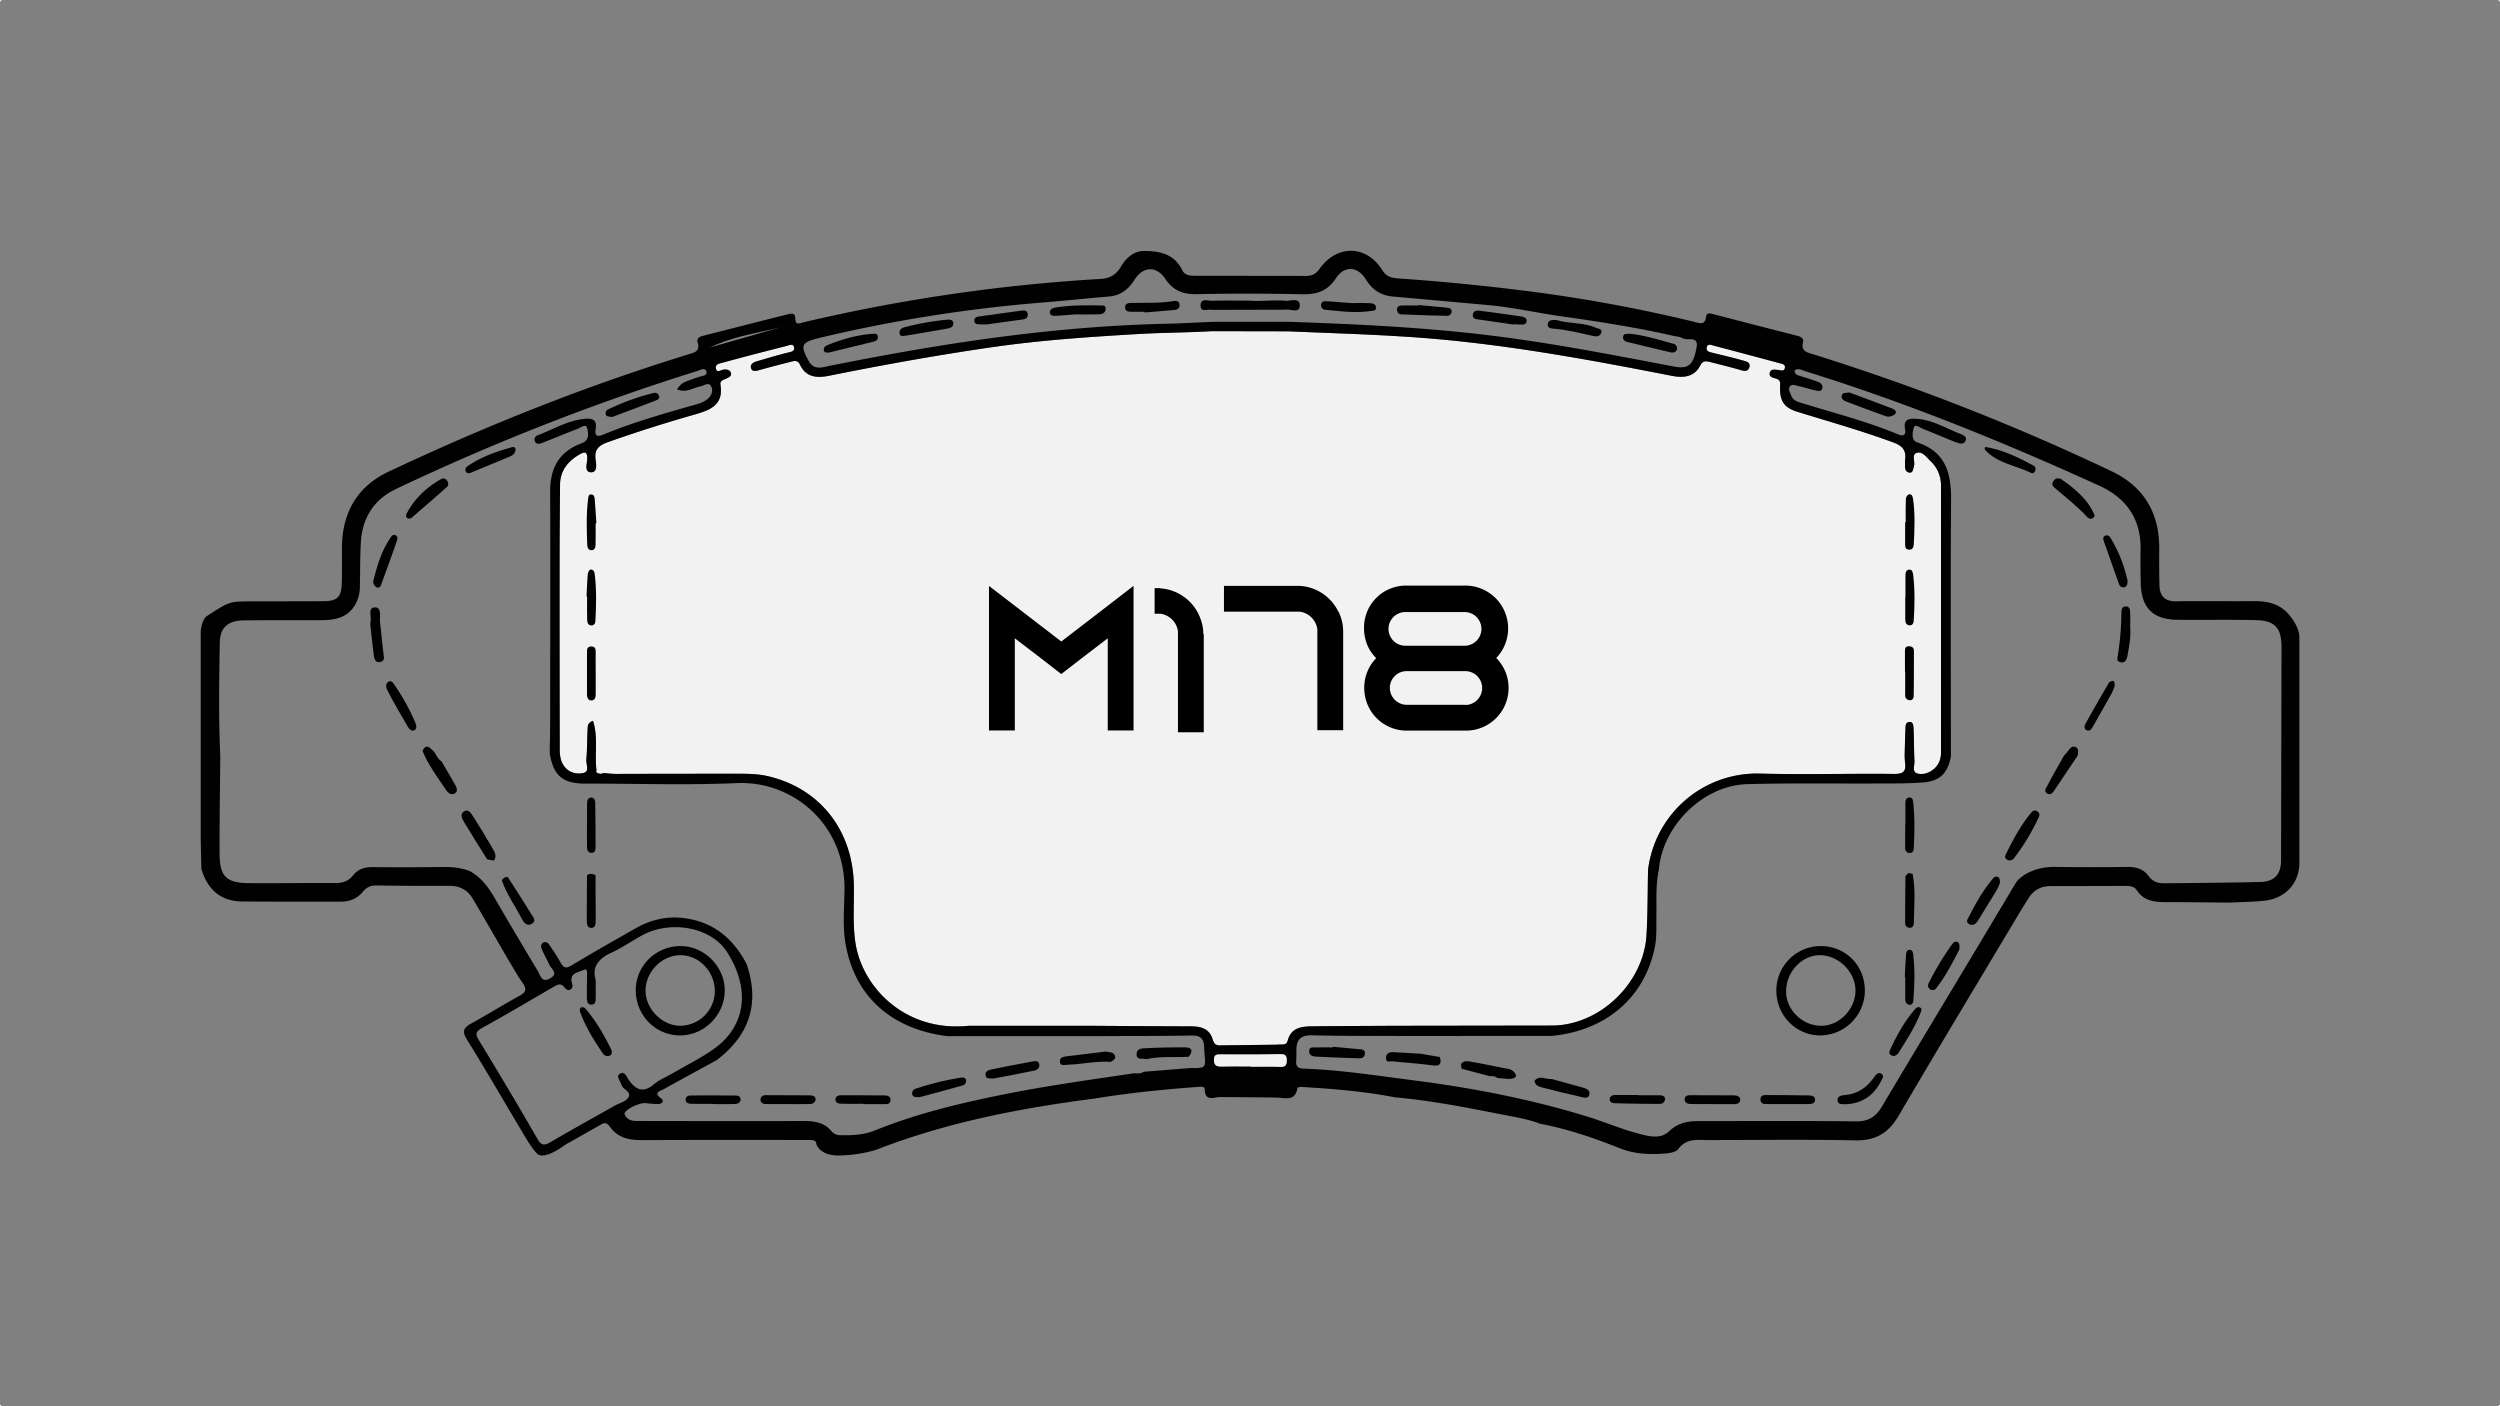 <svg xmlns="http://www.w3.org/2000/svg" viewBox="0 0 1920 1080"><rect x="0" y="0" width="1920" height="1080" fill="#808080" stroke="none"/><defs><style>.cls-1{fill:#f2f2f2;}.cls-2{fill:#010101;}</style></defs><g id="Capa_2" data-name="Capa 2"><g id="Capa_1-2" data-name="Capa 1"><path class="cls-1" d="M1490.72,373q0,102.41,0,204.81c0,5.17-1.53,9.44-5.52,12.85-3.74,3.19-8.53,4.57-12.67,3.41-4.31-1.21-2-6.26-2.18-9.57-.46-8.19-.28-16.39-.71-24.55-.13-2.12,0-5.74-3.38-5.43-3,.25-2.75,3.53-2.86,5.85-.29,6.67-.42,13.34-.62,20,.11,1.8.11,3.63.35,5.41.91,6.58-1.29,8.71-8.42,8.64-34.3-.42-68.62.66-102.88-.27A84.26,84.26,0,0,0,1265.71,668c-.36,16.61-.25,33.23-1.16,49.79-2.06,37.38-36.16,69.86-72.77,69.84q-61,.09-122.11.18c-20.58.13-41.17.17-61.77.41-8.43.09-16.47.93-19.06,11.35-1.28,3.72-4.48,2.22-8.36,2.75l-39.37.48c-5.1-.11-8,1.38-9.82-4.67-2.46-8.13-9-9.86-16.48-9.9q-36.4-.13-72.81-.4l-98.32,0c-48.39,4.9-81.59-29.42-86.75-64-2.15-14.42-.95-29-1.17-43.58-.62-42.59-26.11-75-66.32-84.22-7.43-1.69-15-1.8-22.6-1.8q-46.85,0-93.67.13c-3.3,0-6.6-.44-9.9-.68a3.53,3.53,0,0,1-3.86.08c-1.66-.15-1.61-1.23-1.32-2.43-1.54-12.3,1.44-25.08-2.67-37.71-4.36,1.48-4,4.27-4.12,6.38-.46,7.88-.3,15.79-1,23.64-.29,3.46,2.92,9-2.53,10.08-5.65,1.09-11.54-.57-15.09-6.16-3.3-5.18-2.79-11.1-2.81-16.8q-.17-70.53-.11-141.1c0-19.1.2-38.22.35-57.34.07-10.44,5.5-17.57,14.11-22.81,4.37-2.68,7.1-3.49,6.76,3.46-.19,3.48-2.34,9.62,2.95,9.73,5,.09,4-6.14,3.48-9.7-1.11-7.85,2.48-11,9.5-13.46,22-7.79,44.14-14.8,66.53-21.18,11.78-3.35,22.42-7.24,19.87-22.93-.51-3.17,2.39-3.72,4.57-4.74,1.9-.87,4.34-2,3.38-4.55-.81-2.14-3.18-2.55-5.45-2.3s-5.16,2.88-6-.75,3.23-4,5.51-4.66c16-4.39,32.11-8.55,48.22-12.63,2.1-.55,5.47-2.3,6.27.73.91,3.53-2.66,3.71-5.38,4.43-7.89,2-15.69,4.33-23.53,6.61-2.47.73-4.9,2.35-4.13,5.07.84,2.93,3.59,2.35,6.14,1.64,7.84-2.21,15.74-4.27,23.65-6.25,2.83-.71,6-2,7.79,1.95,4.7,10.11,13.46,10.39,22.49,8.56,41.51-8.36,83.17-15.85,125.09-21.92,37.86-5.47,76-8,114.11-10.21,18.15-1,36.39-1,54.55-2.08l58.66.11c31.22,1.33,62.42,2.26,93.61,4.34,67.83,4.54,134.46,16.79,201,29.82,8.63,1.69,17.27,1.25,22-8.06,1.93-3.77,4.56-3.3,7.58-2.53,7.62,2,15.26,3.81,22.78,6,3.23,1,6.38,1.74,7.35-2.27.89-3.7-2.9-4.27-5.27-4.94-7.83-2.23-15.78-4.08-23.71-6-2.24-.53-4.43-1.24-3.83-4,.68-3.1,3.21-1.95,5.11-1.44q25.42,6.69,50.79,13.54c1.86.51,4.77.77,4.1,3.79s-3.33,1.48-5.23,1.4c-2.37-.07-5.41-1-6.27,2-1,3.17,2.11,4,4.37,4.55,4.34,1,3.5,4,3.47,7.09-.15,10.56,3.28,15.46,13.52,18.59,24.55,7.55,49.24,14.55,73.39,23.44,7.55,2.77,10.1,6.4,9.08,13.7-.2,1.5.07,3.05,0,4.56-.09,2.35.71,4.45,3.06,4.87,3,.53,3-2.3,3.61-4.19.09-.28.09-.61.18-.9,1.09-3.42-2.32-9,2.53-10.13,4.12-1,7.35,3.68,10.32,6.58A25.38,25.38,0,0,1,1490.72,373Z"/><path class="cls-2" d="M987,231c-9-.8-18.17.62-27.17-.1-9.66,0-19.32-.2-29,.1-3.16.1-8.53-2.25-8.79,3.29-.25,6,5.31,2.82,8.31,3.62l56.85-.16c3.88-.75,11,3.33,11-3.39C998.12,228.22,990.94,231.39,987,231Zm0,0c-9-.8-18.17.62-27.17-.1-9.66,0-19.32-.2-29,.1-3.16.1-8.53-2.25-8.79,3.29-.25,6,5.31,2.82,8.31,3.62l56.85-.16c3.88-.75,11,3.33,11-3.39C998.12,228.22,990.94,231.39,987,231Zm768.89,238.82c-7.11-6.7-15.84-8.25-25.24-8.16-19.74.18-39.47-.2-59.19.15-9,.16-12.83-4.11-13-12.4-.24-9.4-.22-18.81-.17-28.23.11-27.23-11.81-47.44-36.32-59.12a1740.64,1740.64,0,0,0-228.81-89.78c-5-1.58-10.21-2.13-8.44-9.64.65-2.82-1.73-4.08-4.38-4.75q-32.14-8.2-64.22-16.52c-2.35-.61-5.43-1.71-5.85,1.79-.86,7-4.83,5-9.11,4a1173.82,1173.82,0,0,0-117.79-22.25q-53.7-7.17-107.69-10.95c-5.29-.37-10.34-.51-14-6.36-12.21-19.61-34.79-20-48.24-1.17-2.83,4-5.87,5.56-10.54,5.47l-85.4-.11c-3.59-.06-7.54-.24-9.46-4.16-6.14-12.59-17.2-14.91-29.74-14.87-10.7,0-16.88,11.14-16.88,11.14-3.42,6.21-8.11,9.84-15.8,10.29a1334.64,1334.64,0,0,0-228.23,33.26c-3.37.81-6.56,2.83-6.63-3.13-.06-4.5-3.5-3.48-6-2.86-21.73,5.41-43.41,11-65.14,16.51-2.71.67-4.74,2.11-3.84,5,2.15,7.07-2.72,7.84-7.51,9.31-78.88,24.28-155.33,54.81-229.93,90-24.15,11.39-35.74,31.81-35.74,58.61,0,9.1.15,18.21-.14,27.3-.31,10.38-3.46,13.44-13.94,13.53-19.43.16-38.86,0-58.27.16-14.2.13-14.42.33-31.09,11.08-4.32,2.77-5,11.63-5,11.63V643c.07,8.17.33,16.31.51,24.46,4.72,15.65,14.72,24.77,31.57,24.89,25.16.19,50.33.11,75.5.11,6.69,0,12.43-2.18,16.82-7.49,2.61-3.15,5.71-5,10.17-4.94q28.19.45,56.41.3c8.07-.06,14,3.2,18,10,8.75,14.85,17.35,29.78,26,44.67,4.06,6.69,7.81,13.6,12.32,20,3.31,4.73,2.44,7.07-2.45,9.76-12.46,6.84-24.56,14.33-37,21.22-5.87,3.24-7.45,5.9-3.34,12.54,15.33,24.62,29.78,49.79,44.71,74.66,8.58,14.33,10.86,13.89,10.86,13.89,6.67,2.32,19.68-7.78,19.68-7.78l28.27-16c2.74-1.55,4.56-.27,6.13,1.95,6.05,8.64,14.79,10.43,24.71,10.37,40.31-.2,80.63-.11,120.94-.11,2.13,0,4.25,0,6.38,0,2.66.11,6.56-.31,6.59,3.08,0,0,2.14,8.84,17.19,8.84a106.52,106.52,0,0,0,28.63-4.32c54.13-21.12,110.63-32,167.93-39.42,26.24-4.29,52.65-7,79.17-8.91,2.07-.15,5.34-.68,5.37,1.76.15,9.85,7.4,6,11.79,6,0,0,32.57.2,43.42.42,6.48.13,14.45,3.28,16-7.49,0-.38,2.17-.76,3.3-.69,24.06,1.44,48.06,3.41,71.77,8,28.3,2.49,56.11,8.09,83.94,13.54,9.17,1.8,18.45,3.26,27.21,6.7,21.18,4,41.5,10.94,61.46,18.89,11.41,4.53,23,4.88,34.84,4,3.47-.27,8.22-1.11,10-3.48,6.22-8.44,14.77-6.86,23.06-6.86,37.61,0,75.23-.54,112.83.24,15.52.31,25.4-5.5,33.17-18.72,30.49-51.95,61.6-103.57,92.49-155.29,2.48-4.16,5.06-8.26,7.65-12.34,3.92-6.16,9.64-8.95,16.84-8.95q28.68,0,57.34-.11c3.39,0,6.71.17,8.84,3.43,5.14,7.89,13,9,21.54,9,16.66,0,33.33.26,50,.38,8.73-.45,17.51-.54,26.19-1.44,15.44-1.6,26.39-12.46,27-27.92V489.42C1765.86,479.49,1755.89,469.86,1755.89,469.86Zm-1127-210.2A1130.16,1130.16,0,0,1,800,232.39c17.2-1.36,34.35-3.24,51.55-4.64,9-.73,15.06-5.43,19.69-12.8,6.59-10.48,16.89-11,23.74-.73,6.09,9.13,13.91,12,24.66,11.7,27-.6,54-.45,81,.08,11,.2,19.17-2.74,25.37-12.31,6.45-9.93,16.75-9.25,23,.93,4.78,7.82,11.41,12.29,20.58,13.11,24.42,2.15,48.84,4.39,73.28,6.58,18.81,1.67,37.22,5.94,55.84,8.56,29,4.12,57.88,8.55,86.43,15.07,2.35.55,5,.62,7,1.79,3.73,2.21,12.48-2.11,10.86,7-2.52,13.94-6.42,16.84-17.57,14.73-46.11-8.75-92.16-17.77-138.77-23.57-50.92-6.34-102.09-8.84-153.34-10.61-2.11-.07-4.25-.2-6.36-.12h-54c-12.12.41-24.24,1.19-36.36,1.46-87.59,1.88-173.74,15.13-259.41,32.35-5.65,1.15-12,3.65-16.09-3.7C614.32,265.22,615.45,262.85,628.92,259.66Zm-28-8.64q-27.81,7.92-55.59,15.87C562.91,258.24,582.26,255.79,600.89,251ZM422.7,877.21c-5.14,3-7.2,2.31-10.22-3C398,849,383.08,824.07,368,799.23c-2.77-4.54-3.24-6.69,2-9.61,18.28-10.11,36.27-20.74,54.33-31.25,3.25-1.88,6.22-4.12,9.35.16,1.11,1.53,2.94,2.55,4.72,1.22s1.3-3.15.8-5c-2-7.73,5.14-7.8,9-9.85,3-1.54,2.67,2.06,2.67,4,0,6.06-.29,12.11-.11,18.16.06,1.93.48,4.55,3.43,4.5s3.24-2.39,3.3-4.54c.13-4.23,0-8.47,0-14.49-3-9.62,1.91-16.29,12.21-20.94,8.23-3.72,15.71-9.11,23.71-13.38,22.25-11.9,52.78-5.86,64.73,12.62,18.19,28.06,15,56.66-9.27,74.3-10,7.27-21.29,12.72-32,19-5,2.9-10.53,5.07-14.85,8.71-8.25,6.95-13.76,4-19.14-3.48-1.67-2.33-3.22-7.4-7.19-4.45-2.54,1.88.73,5.33,1.53,8.1,1.09,3.9,8.31,5.34,5.21,10.09-1.88,2.92-6.58,4-10,5.89C455.85,858.35,439.14,867.57,422.7,877.21Zm492.13-57-36.45,2.9c-2.24,1.47-4.72,1.42-7.25,1.13-33.85,5-67.75,9.69-101.3,16.47-33.28,6.73-66.21,14.64-97.77,27.43-8.7,3.52-17.66,3.87-26.8,3.67a8.26,8.26,0,0,1-6.47-2.81c-6-7.51-14.25-8.09-23-8.06-40,.11-80.08,0-120.14,0-.6,0-1.2,0-1.82,0-5.27-.26-11.48,1.15-14.09-5.16-1.2-2.92,10.93-9.13,16.35-8.58a61,61,0,0,0,9.89.65c2.45-.14,4.36-2.37,1.81-4.23-6.25-4.57-.9-5.57,1.93-7.14,13.5-7.47,27.08-14.85,40.62-22.25,25.26-19.12,33.35-43.61,23.06-73.83-10.32-19.78-25.66-32.55-48.43-35.34-13.17-1.6-25.29,1.35-36.65,7.8-16.53,9.39-33.09,18.72-49.35,28.56-4.3,2.59-6.11,2-8.33-2-2.62-4.75-5.7-9.27-8.75-13.79-1-1.53-2.68-2.79-4.63-1.77s-1.91,3.3-1.27,4.85c1.73,4.17,4,8.09,5.9,12.23,1.48,3.3,7.22,6.49.75,10.35-6.65,4-7.67-2.37-9.71-5.76Q396.25,717.83,380.09,690c-4.92-8.55-10.57-16.22-19.41-21.05-6.3-2.44-12.86-3.14-19.61-3.08-18.2.16-36.41.31-54.62.07-6.27-.09-11.53,1.5-15.31,6.33s-8.51,6-14.36,5.9c-21.85-.15-43.7.27-65.55.09-17.35-.14-22.46-5.05-22.57-22.2-.14-25.15.31-50.32.51-75.48-1.34-29.09-.89-58.2-.36-87.28.2-11.41,6.43-16.68,18.23-16.84,20-.26,40.05-.06,60.08-.17,10.34-.07,19.81-1.84,25.74-12a27.71,27.71,0,0,0,3.53-13.85c.24-11.52.08-23.07.8-34.55,1.17-18.45,10.26-32.43,26.85-40.3a1760.59,1760.59,0,0,1,231.29-90.61c2.5-.79,6-3,7.15.11,1.22,3.51-3,3.46-5.47,4.3-13.29,4.48-13.27,4.5-17.1,9.58,6.73,3.12,12.2-1.09,18-2.24,2.7-.53,6.41-3.52,8.22-.05,2,3.75,0,7.78-3.45,10.33a21,21,0,0,1-6.5,3.12c-24.72,7.05-49.5,13.94-73.3,23.8-5.07,2.09-6.15-.17-5.44-4.32,1.32-7.71-2.91-8.55-8.93-7.89-12.9,1.4-23.89,8.11-35.66,12.65a3.36,3.36,0,0,0-2.12,4.46c1.08,2.66,3.59,2.11,5.49,1.39,9-3.47,17.9-7.26,26.92-10.67,2.57-1,6.83-4.41,7.74-.94.86,3.26,2.21,9.29-3.66,11.61-.56.21-1.13.43-1.69.67-16.53,6.52-23,19.06-23,36.4.2,58.84,0,117.71,0,176.58,0,8.18-.24,16.36-.35,24.53,2.7,17.26,10,23.45,27.34,23.42,38.82-.06,77.67,1.31,116.42-.39,42.95-1.89,83.18,31.59,82.63,81.91-.15,14.21-1.62,28.61,1,42.66,7.42,39.68,35.29,64.37,77.69,69.73l120.14,0c22.71-.13,45.44,0,68.13-.44,10.82-.18,8.89,7.86,9.51,13.94C926.22,820.2,925.78,820.42,914.83,820.22Zm67.83-.89c-7.25-.29-14.52-.09-21.79-.09V819c-7.59,0-15.17-.11-22.73.06-3.55.09-5.65-.55-5.8-4.8-.18-4.72,2.48-4.46,5.74-4.46,14.95.05,29.91.14,44.86-.2,4-.09,5.32.94,5.3,4.94C988.24,818.69,986.44,819.47,982.66,819.33Zm6.18-19.74c-1.28,3.72-4.48,2.22-8.36,2.75l-39.37.48c-5.1-.11-8,1.38-9.82-4.67-2.46-8.13-9-9.86-16.48-9.9q-36.4-.13-72.81-.4l-98.32,0c-48.39,4.9-81.59-29.42-86.75-64-2.15-14.42-.95-29-1.17-43.58-.62-42.59-26.11-75-66.32-84.22-7.43-1.69-15-1.8-22.6-1.8q-46.85,0-93.67.13c-3.3,0-6.6-.44-9.9-.68a3.53,3.53,0,0,1-3.86.08c-1.66-.15-1.61-1.23-1.32-2.43-1.54-12.3,1.44-25.08-2.67-37.71-4.36,1.48-4,4.27-4.12,6.38-.46,7.88-.3,15.79-1,23.64-.29,3.46,2.92,9-2.53,10.08-5.65,1.09-11.54-.57-15.09-6.16-3.3-5.18-2.79-11.1-2.81-16.8q-.17-70.53-.11-141.1c0-19.1.2-38.22.35-57.34.07-10.44,5.5-17.57,14.11-22.81,4.37-2.68,7.1-3.49,6.76,3.46-.19,3.48-2.34,9.62,2.95,9.73,5,.09,4-6.14,3.48-9.7-1.11-7.85,2.48-11,9.5-13.46,22-7.79,44.14-14.8,66.53-21.18,11.78-3.35,22.42-7.24,19.87-22.93-.51-3.17,2.39-3.72,4.57-4.74,1.9-.87,4.34-2,3.38-4.55-.81-2.14-3.18-2.55-5.45-2.3s-5.16,2.88-6-.75,3.23-4,5.51-4.66c16-4.39,32.11-8.55,48.22-12.63,2.1-.55,5.47-2.3,6.27.73.91,3.53-2.66,3.71-5.38,4.43-7.89,2-15.69,4.33-23.53,6.61-2.47.73-4.9,2.35-4.13,5.07.84,2.93,3.59,2.35,6.14,1.64,7.84-2.21,15.74-4.27,23.65-6.25,2.83-.71,6-2,7.79,1.95,4.7,10.11,13.46,10.39,22.49,8.56,41.51-8.36,83.17-15.85,125.09-21.92,37.86-5.47,76-8,114.11-10.21,18.15-1,36.39-1,54.55-2.08l58.66.11c31.22,1.33,62.42,2.26,93.61,4.34,67.83,4.54,134.46,16.79,201,29.82,8.63,1.69,17.27,1.25,22-8.06,1.93-3.77,4.56-3.3,7.58-2.53,7.62,2,15.26,3.81,22.78,6,3.23,1,6.38,1.74,7.35-2.27.89-3.7-2.9-4.27-5.27-4.94-7.83-2.23-15.78-4.08-23.71-6-2.24-.53-4.43-1.24-3.83-4,.68-3.1,3.21-1.95,5.11-1.44q25.42,6.69,50.79,13.54c1.86.51,4.77.77,4.1,3.79s-3.33,1.48-5.23,1.4c-2.37-.07-5.41-1-6.27,2-1,3.17,2.11,4,4.37,4.55,4.34,1,3.5,4,3.47,7.09-.15,10.56,3.28,15.46,13.52,18.59,24.55,7.55,49.24,14.55,73.39,23.44,7.55,2.77,10.1,6.4,9.08,13.7-.2,1.5.07,3.05,0,4.56-.09,2.35.71,4.45,3.06,4.87,3,.53,3-2.3,3.61-4.19.09-.28.09-.61.18-.9,1.09-3.42-2.32-9,2.53-10.13,4.12-1,7.35,3.68,10.32,6.58a25.38,25.38,0,0,1,7.89,18.7q0,102.41,0,204.81c0,5.17-1.53,9.44-5.52,12.85-3.74,3.19-8.53,4.57-12.67,3.41-4.31-1.21-2-6.26-2.18-9.57-.46-8.19-.28-16.39-.71-24.55-.13-2.12,0-5.74-3.38-5.43-3,.25-2.75,3.53-2.86,5.85-.29,6.67-.42,13.34-.62,20,.11,1.8.11,3.63.35,5.41.91,6.58-1.29,8.71-8.42,8.64-34.3-.42-68.62.66-102.88-.27A84.26,84.26,0,0,0,1265.71,668c-.36,16.61-.25,33.23-1.16,49.79-2.06,37.38-36.16,69.86-72.77,69.84q-61,.09-122.11.18c-20.58.13-41.17.17-61.77.41C999.47,788.33,991.43,789.17,988.84,799.59Zm763-138.07c-.28,10.59-5.6,15.6-16.06,15.85-24.57.62-49.15.73-73.74,1-4.79.06-8.82-1.27-11.82-5.45-4.07-5.64-9.9-7.23-16.75-7.12q-27.32.4-54.64,0c-8.75-.13-16.79,1.64-24.24,6.17-2.5,1.92-4.87,3.45-6.71,6.55-34.06,57.22-68.58,114.18-102.62,171.4-4.94,8.28-10.63,11.45-20.36,11.32-39.71-.55-79.46-.18-119.19-.26-9,0-16.73,1-24,8-6.55,6.33-16.33,3.54-24.3,1.39-12.81-3.45-25.11-8.71-37.79-12.65-43.76-13.52-88.52-22.18-133.92-28-28.14-3.63-56.17-8-84.55-9-4.41-.17-6-1.71-5.67-5.92.22-2.72.15-5.45.15-8.19,0-8.22,3.35-11.72,12.21-11.48,24.84.64,49.72.42,74.58.55q54.67-.06,109.35-.09c41.68-4,71.24-29.44,79.11-68,1.71-8.38,1.06-16.87,1.24-25.33.22-11.5-.66-23,1.93-34.39,2.66-33.63,34.07-64.75,67.84-65.63,34.22-.91,68.5-.33,102.75-.51,10.61,0,21.23,0,31.78-.75,13.38-1,19.19-6.7,21.89-20,0-65.54-.42-131.08.13-196.6.18-20.64-3.87-37.21-25.84-44.56-5.16-1.71-3.7-7.83-2.87-11.15.9-3.61,4.54-.29,6.78.58,8.42,3.32,16.73,6.95,25.17,10.25,2.72,1.05,6.47,2.47,7.91-1.12,1.31-3.29-2.5-4.5-4.83-5.44-10.86-4.34-21.07-10.67-33.2-11.29-5.53-.29-9.83.4-8.5,7.77.84,4.57-.91,6-5.54,4.1-24.35-10.15-49.9-16.55-75-24.35-3.06-1-5.61-2.13-6.84-5.3-.87-2.26-2.51-4.81-1.13-6.89,1.59-2.43,4.54-.91,6.77-.44,4.43.91,8.71,2.48,13.14,3.32,1.73.32,4.53,1.35,5.1-1.9.46-2.59-1.46-4-3.44-4.72-4.23-1.6-8.57-2.93-12.91-4.26-2.31-.73-4.83-1-5-4.38,2.94-2.2,5.58-.33,8.31.53,77.24,23.95,152,54.31,225.54,87.81,21.08,9.6,32.33,25.62,31.91,49.24-.15,8.5-.08,17,.13,25.5.41,19.32,9.36,28.21,28.66,28.36,19.72.14,39.46-.18,59.18.2,15,.29,20.21,5.59,20.27,20.65ZM930.39,238l56.85-.16c3.88-.75,11,3.33,11-3.39-.07-6.18-7.25-3-11.19-3.36-9-.8-18.17.62-27.17-.1-9.66,0-19.32-.2-29,.1-3.16.1-8.53-2.25-8.79,3.29C921.83,240.3,927.39,237.15,930.39,238ZM987,231c-9-.8-18.17.62-27.17-.1-9.66,0-19.32-.2-29,.1-3.16.1-8.53-2.25-8.79,3.29-.25,6,5.31,2.82,8.31,3.62l56.85-.16c3.88-.75,11,3.33,11-3.39C998.12,228.22,990.94,231.39,987,231Zm0,0c-9-.8-18.17.62-27.17-.1-9.66,0-19.32-.2-29,.1-3.16.1-8.53-2.25-8.79,3.29-.25,6,5.31,2.82,8.31,3.62l56.85-.16c3.88-.75,11,3.33,11-3.39C998.12,228.22,990.94,231.39,987,231Z"/><path class="cls-1" d="M988.24,814.52c0,4.17-1.8,5-5.58,4.81-7.25-.29-14.52-.09-21.79-.09V819c-7.59,0-15.17-.11-22.73.06-3.55.09-5.65-.55-5.8-4.8-.18-4.72,2.48-4.46,5.74-4.46,14.95.05,29.91.14,44.86-.2C987,809.49,988.26,810.52,988.24,814.52Z"/><path class="cls-2" d="M457.44,401.91c0,5.42.11,10.84-.05,16.25-.06,2.08-.55,4.5-3.37,4.39-2.15-.09-3-2.18-3-3.9-.45-12-.87-24.06.72-36,.19-1.44.38-3.18,2.54-2.91,1.88.24,2.32,1.92,2.44,3.34.53,6.28.88,12.57,1.3,18.85Z"/><path class="cls-2" d="M1463.38,458.55c0-5.44-.06-10.87,0-16.31,0-2.08.25-4.58,2.91-4.77,2.25-.17,2.76,2.06,3,3.85,1.41,11.74,1.21,23.5.45,35.26-.11,1.74-.73,3.8-3.13,3.67-2.71-.14-3.36-2.23-3.38-4.48-.07-5.74,0-11.48,0-17.22Z"/><path class="cls-2" d="M450.45,458.2c.28-5.72.46-11.45.93-17.16.11-1.3,1.1-3.42,2-3.59,2.11-.39,3.14,1.51,3.37,3.4,1.47,12,1.15,24.07.52,36.12-.1,1.87-1.16,3.61-3.44,3.34s-2.83-2.26-2.88-4c-.16-6-.06-12.06-.06-18.09Z"/><path class="cls-2" d="M1463.58,401.08c0-6-.13-12,.11-18,0-1.21,1.32-3.17,2.33-3.39,2.25-.49,2.92,1.53,3.19,3.41,1.69,11.67,1.17,23.39.56,35.09-.11,2.11-1,4.27-3.87,3.95s-2.76-2.69-2.77-4.79c0-5.42,0-10.83,0-16.24Z"/><path class="cls-2" d="M457.51,517c0,5.45,0,10.9,0,16.36,0,2.24-.72,4.52-3.26,4.59s-3.43-2.25-3.44-4.45c-.07-11.21,0-22.42,0-33.63,0-2.25,1.09-3.34,3.26-3.38,2.86-.06,3.46,1.67,3.42,4.15-.09,5.45,0,10.9,0,16.36Z"/><path class="cls-2" d="M1463,515.75V500.29c0-1.9.12-3.77,2.62-3.92s4.26.84,4.27,3.51c0,11.52,0,23-.17,34.56,0,1.76-1,3.71-3.38,3.29a3.57,3.57,0,0,1-3.17-3.78c0-6.07,0-12.13,0-18.2Z"/><path class="cls-2" d="M379.35,660.94l-5.25-1c-5.74-9.23-11.56-18.4-17.16-27.72-1.65-2.75-4.2-6.59-.81-8.92,3.75-2.58,5.91,1.69,7.6,4.31,4.9,7.64,9.64,15.39,14.14,23.27C379.6,653.87,382,657.14,379.35,660.94Z"/><path class="cls-2" d="M324.53,576.77c2.44-5.78,5.29-2.89,8-.3,2.54,2.44,3.26,6.36,6.55,8.23,3.47,5.94,7,11.84,10.37,17.85,1.15,2.06,2.55,4.84.14,6.57-2.69,1.92-5.29.18-6.89-2.23C336.17,597.13,329,587.76,324.53,576.77Z"/><path class="cls-2" d="M390.1,673.75c6,9.36,12.06,18.64,17.79,28.15,1.3,2.16,4.64,5.25.45,7.64-3.31,1.89-5.67-.38-7.21-3.31-5.3-10.06-12-19.39-15.78-30.25C386.67,674.67,387.8,673,390.1,673.75Z"/><path class="cls-2" d="M450.87,634c0-5.71-.08-11.43,0-17.14,0-2.2.77-4.48,3.5-4.31,2.14.13,2.73,2.26,2.76,4q.27,17.14.28,34.28c0,2.16-.63,4.39-3.56,4.13-2.21-.2-3-2-3-3.86-.14-5.71-.05-11.43-.05-17.14Z"/><path class="cls-2" d="M457.36,672.1c.05,11.43.14,22.86.15,34.29,0,2.7,0,6.21-3.42,6.25s-3.45-3.51-3.45-6.18c0-11.43.1-22.86.16-34.29C453,670.68,455.16,671,457.36,672.1Z"/><path class="cls-2" d="M1432.22,761.2a34.55,34.55,0,0,1-34.2,34c-19,0-34.14-15.71-33.78-35.19A34.14,34.14,0,0,1,1399,726.58C1418,727,1432.34,741.85,1432.22,761.2Zm-7.21-.76c-.19-14.29-13.3-27-27.64-26.85-14,.17-25.94,13.35-25.64,28.38.27,14.08,12.94,26,27.33,25.85C1412.91,787.62,1425.21,774.65,1425,760.44Z"/><path class="cls-2" d="M1536,677.84a32.74,32.74,0,0,1-2.12,5.06c-4.82,8-9.78,16-14.69,24-1.59,2.59-3.94,4.3-6.78,2.88-3.25-1.63-1-4.35,0-6.24,4.88-9.75,10.3-19.18,17.23-27.66,1.11-1.35,2.18-3.16,4.35-2.53C1535.67,673.81,1535.89,675.44,1536,677.84Z"/><path class="cls-2" d="M1504.78,729.21c-4.86,9.4-10.27,20.12-17.71,29.66a3.41,3.41,0,0,1-4.86.85c-1.78-1.29-1.74-3.22-.88-4.89a215.78,215.78,0,0,1,17.73-29.43c1-1.36,2.41-3,4.49-1.78C1505,724.48,1505,726.14,1504.78,729.21Z"/><path class="cls-2" d="M1454.68,811.12c-3.22-.52-4.53-2-3.08-5,5.2-11,10.91-21.61,18.92-30.85,1-1.15,2.34-2.28,3.94-1.59,1.87.81,1.2,2.52.67,3.88-4.43,11.35-11,21.52-17.55,31.7C1457,810.13,1455.61,810.53,1454.68,811.12Z"/><path class="cls-2" d="M1178.53,830c3.94-4.68,8.77-.73,13.12-1.35,7.76,2.15,15.51,4.34,23.29,6.43,3,.81,6.49,1.82,5.69,5.55s-4.57,2.18-6.84,1.69c-10-2.18-19.86-4.68-29.74-7.22C1181.43,834.39,1178.8,833.35,1178.53,830Z"/><path class="cls-2" d="M1091.27,809.3l14.56,2.51c1.4,5.13.26,7.25-5.76,6.39-10.16-1.45-20.46-2-30.68-3.12-1.71-.18-4.66,1.36-4.93-2.1s2-5,5.1-4.91C1076.8,808.32,1084,808.87,1091.27,809.3Z"/><path class="cls-2" d="M1122,817.21c2.59-3.32,6.16-2.07,9.23-1.54,8.92,1.51,17.75,3.54,26.65,5.17,3.35.61,5.52,2.21,6.51,5.45-1.14,2.3-3.44,2-5.42,2.4l-9.14-.81a6.62,6.62,0,0,0-5.46-1.29l-21.87-5.82C1122.37,819.58,1122.21,818.4,1122,817.21Z"/><path class="cls-2" d="M1418.38,848c-3-.17-6.69.84-7.14-2.72-.43-3.37,2.87-4.08,5.74-4.3,9.78-.75,16.88-5.9,22.34-13.69,1.44-2,3.14-4.38,5.78-2.51,2.3,1.62.22,4.14-.57,5.69C1439.05,841.28,1430.24,847.33,1418.38,848Z"/><path class="cls-2" d="M1465.65,670.48l3.22.64c2.46,12.22,1.09,24.56,1,36.85,0,2.1-.4,4.56-3.13,4.59-2.4,0-3.65-1.65-3.63-4.18.08-11.73.08-23.47.28-35.2C1463.45,672.26,1464.88,671.38,1465.65,670.48Z"/><path class="cls-2" d="M1314.9,847.89c-5.45,0-10.91.11-16.35,0-2.08-.07-4.48-.54-4.7-3.26-.23-2.87,2-3.52,4.24-3.52q16.8,0,33.62.13c2.16,0,4.69.75,4.76,3.22.08,3.16-2.73,3.51-5.21,3.54-5.46,0-10.91,0-16.36,0Z"/><path class="cls-2" d="M1258.07,841.18c5.46,0,10.93,0,16.39,0,1.87,0,4.06.44,4.28,2.51a3.81,3.81,0,0,1-4,4.08c-11.52,0-23-.17-34.56-.49-1.61,0-4-.67-3.91-3,.08-2.61,2.24-3.33,4.52-3.34,5.76,0,11.53,0,17.29,0Z"/><path class="cls-2" d="M1023.54,803.91l20.7,1.9c2.2.2,4.28.41,4,3.52-.29,2.79-2.29,3.52-4.45,3.46q-16.73-.49-33.44-1.31c-2.56-.12-5-1.21-4.94-4.2.08-3.73,3.3-2.75,5.46-2.83,4.22-.18,8.45-.05,12.67-.05C1023.52,804.23,1023.53,804.07,1023.54,803.91Z"/><path class="cls-2" d="M1372.69,847.94c-5.45,0-10.9,0-16.35,0-2.25,0-4.26-.65-4.31-3.49s1.91-3.48,4.21-3.47c10.9.06,21.8.09,32.69.3,2.34,0,5.36.32,5,3.74-.25,2.57-2.72,2.88-4.92,2.9-5.45,0-10.89,0-16.34,0Z"/><path class="cls-2" d="M1462.86,750.2c.3-5.74.54-11.49,1-17.22.11-1.43.55-3.27,2.28-3.52,2.43-.34,3,1.77,3.22,3.52,1.4,11.78,1,23.57.11,35.36-.15,1.9-1,3.76-3.38,3.26-1.94-.42-2.86-2.11-2.87-4.1,0-5.76,0-11.53,0-17.29Z"/><path class="cls-2" d="M314.82,398.25c-3.36.18-3.32-2.33-2.32-4.19,6-11.27,15-19.66,26-26a3.4,3.4,0,0,1,4.8,1c1.26,1.75,1.26,3.76-.13,5-9,8.05-18.2,15.93-27.35,23.85C315.63,398.14,315.26,398.13,314.82,398.25Z"/><path class="cls-2" d="M299.15,523.16c2-.06,2.76,1.29,3.58,2.51A162.57,162.57,0,0,1,318.52,554c1,2.28,2.1,5.24-.07,6.64-2.45,1.58-4.37-1-5.59-3.1-5.1-8.85-10.31-17.66-15-26.72C296.67,528.6,295.24,525,299.15,523.16Z"/><path class="cls-2" d="M284.3,478.77c1.66-4.24-2.39-12,3.37-12.3,5.93-.32,3.68,7.43,4.24,11.82,1,8,1.61,16.14,2.67,24.17.34,2.57.95,4.93-2.18,5.87-3.84,1.15-4.9-2-5.26-4.5C286,495.52,285.22,487.14,284.3,478.77Z"/><path class="cls-2" d="M470.26,320.22c-2.79-.33-4.48-.09-5-2a3.09,3.09,0,0,1,1.73-3.77,179.47,179.47,0,0,1,35.34-12.75,3.33,3.33,0,0,1,3.68,2c.83,1.74-.22,3-1.63,3.57C492.64,311.84,480.88,316.23,470.26,320.22Z"/><path class="cls-2" d="M289.66,451.24a4.83,4.83,0,0,1-2.79-5.92c2.91-11.05,6.05-22,12.6-31.64.93-1.37,1.8-3.53,4.09-2.68s1.72,3.09,1.18,4.64c-3.86,11.05-7.85,22.05-11.89,33C292.38,450,291.78,451.59,289.66,451.24Z"/><path class="cls-2" d="M395.83,346.41a6.5,6.5,0,0,1-4,4.09c-9.95,4.23-20,8.3-30,12.43-1.48.62-3.07.9-4-.63a3.06,3.06,0,0,1,1-4.06c10.49-7.29,22.34-11.52,34.55-14.82C395.11,343,396.31,343.87,395.83,346.41Z"/><path class="cls-2" d="M1582.55,367.67c2.28,1.67,5.83,4,9,6.65,6.26,5.26,12.05,11,15.72,18.47.73,1.49,2.28,3.29.37,4.86-1.64,1.35-3.48.75-4.82-.71-7.58-8.27-16.49-15.05-24.93-22.36-1.37-1.18-2.41-2.84-1.1-4.76C1577.84,368.33,1578.86,366.7,1582.55,367.67Z"/><path class="cls-2" d="M1595.65,580.31q-8.78,13.07-17.56,26.14c-1.35,2-2.83,4.55-5.64,3.08-3.22-1.69-1-4.49,0-6.28,4-7.72,8.41-15.24,12.66-22.83,1-1.09,2-2.15,2.84-3.29,1.45-1.87,2.88-4.37,5.54-3.58C1596.9,574.56,1595.87,577.72,1595.65,580.31Z"/><path class="cls-2" d="M1420.16,301.33c10.81,4.05,21.82,8.12,32.78,12.33,1.58.61,3.76,1.64,2.86,3.82-.44,1.09-2.35,1.78-3.73,2.22a6,6,0,0,1-3.57,0c-10.2-3.68-20.38-7.41-30.5-11.3-1.88-.72-4.15-1.94-3.52-4.58C1415.17,300.89,1417.91,302.18,1420.16,301.33Z"/><path class="cls-2" d="M1636,482.16c.57,7.35-.86,14.5-2.15,21.65-.51,2.78-1.7,5.61-5.32,4.79-3.39-.77-2.33-3.36-1.93-5.84a222,222,0,0,0,2.63-31.65c0-2.19.1-5.47,3.44-5.38s3.2,3.17,3.3,5.53C1636.16,474.89,1636,478.53,1636,482.16Z"/><path class="cls-2" d="M1634,446.2c-.18,2.2-.25,4.5-3,4.84-2.12.27-3.19-1.23-3.84-3.07q-5.67-16.07-11.35-32.15c-.62-1.75-1.06-3.65,1.23-4.51,1.64-.62,3,.43,3.8,1.7A105.69,105.69,0,0,1,1634,446.2Z"/><path class="cls-2" d="M1624.14,526.62a47.94,47.94,0,0,1-2.47,6c-4.68,8.48-9.53,16.87-14.27,25.31-1.11,2-2.45,3.89-4.89,2.85-2.09-.9-1.68-3.44-.92-4.81,5.83-10.59,11.86-21.06,18-31.5a3.84,3.84,0,0,1,3-1.52C1623.93,523.06,1624,524.6,1624.14,526.62Z"/><path class="cls-2" d="M1524.48,343.22c13.65,2.12,25.63,8.1,37.46,14.45,1.34.72,1.69,2.46,1.06,4.06-.52,1.3-1.86,2.09-2.88,1.58-12-6-26.23-7.33-35.79-18C1524.19,345.15,1524.36,344.72,1524.48,343.22Z"/><path class="cls-2" d="M1543.43,660.87c-3.14-.55-4.14-2.32-3-4.62,5.59-11.35,11.5-22.53,19.7-32.29,1-1.19,2.35-2,4-1.15,1.86,1,2.63,2.59,1.77,4.48a166.75,166.75,0,0,1-19.53,32.34C1545.71,660.44,1544.2,660.56,1543.43,660.87Z"/><path class="cls-2" d="M1463.35,633.31c0-5.43,0-10.86,0-16.29,0-2.19.5-4.5,3.22-4.54,2.36,0,2.6,2.24,2.79,4,1.27,11.72,1,23.48.39,35.22-.11,1.89-1,3.6-3.34,3.4a3.34,3.34,0,0,1-3.21-3.65c-.07-6,0-12.07,0-18.1Z"/><path class="cls-2" d="M556.61,760.42c.1,18.64-15.19,34.44-33.66,34.77-19.09.35-34.56-15.05-34.69-34.51-.13-18.95,15.5-34.27,34.78-34.09C541,726.75,556.51,742.37,556.61,760.42Zm-7.63.9c.11-15.09-12.15-27.86-26.61-27.71-14.14.14-26.43,12.63-26.59,27-.16,14,12.47,27,26.41,27.16A26.79,26.79,0,0,0,549,761.32Z"/><path class="cls-2" d="M469.76,806.75c.37,2.61-.37,3.47-1.6,4a4.12,4.12,0,0,1-4.9-1.37c-7.05-10.16-13.53-20.67-17.8-32.36-.34-.93-.08-2.82.55-3.19a3.4,3.4,0,0,1,3.3.41C458,784.31,464.45,795.84,469.76,806.75Z"/><path class="cls-2" d="M1162.8,249.32c-9.24-1.35-18.47-2.77-27.72-4-2.42-.32-4.34-1-3.93-3.73.49-3.24,3.23-3.22,5.68-2.9,9.87,1.27,19.75,2.57,29.59,4.08,2.52.38,6.49.59,6,4s-4.28,2.36-6.89,2.42c-.9,0-1.8-.14-2.71-.21C1162.83,249.11,1162.81,249.22,1162.8,249.32Z"/><path class="cls-2" d="M1037.72,232.76c3.23,0,8.68-.12,14.12.07,2.06.06,4.65.62,4.93,3.07.37,3.13-2.86,2.8-4.56,3-11.49,1.71-22.92.08-34.35-1a3.34,3.34,0,0,1-3.3-3.58c0-2.27,1.88-3.07,3.75-3C1024.05,231.66,1029.77,232.17,1037.72,232.76Z"/><path class="cls-2" d="M695,257.89c-1-.21-3.73,1.22-4.17-2-.34-2.51,1.62-4,3.67-4.54a207.23,207.23,0,0,1,32.9-5.83c2.07-.17,4.64-.09,4.75,2.84.11,2.59-2.15,3.55-4.24,3.92C717.26,254.19,706.56,256,695,257.89Z"/><path class="cls-2" d="M1251,256.27c11.94,1.07,22.85,4.74,33.92,7.66a3.62,3.62,0,0,1,3,4c-.47,2.52-2.64,3.2-4.92,2.66q-16.68-3.92-33.32-8c-1.85-.45-3.38-1.56-3.13-3.78C1246.85,255.58,1249.57,256.76,1251,256.27Z"/><path class="cls-2" d="M758.08,249.13c-2.46,0-4,0-5.46,0-1.82-.05-3.87-.07-4.25-2.34s1.08-3.4,3.06-3.69q16.92-2.42,33.86-4.66c1.87-.24,3.74.36,4,2.66.24,2.48-1.06,3.86-3.59,4.2C776.15,246.59,766.66,247.93,758.08,249.13Z"/><path class="cls-2" d="M825.67,241.46c-4.55.35-9.66.82-14.77,1.12-1.82.11-4.15-.1-4.56-2.08-.5-2.41,1.38-3.79,3.69-4.2,12-2.13,24.07-1.86,36.16-1.71,1.58,0,3,.33,3,2.43-.08,3.11-2.31,4.27-4.79,4.36C838.35,241.61,832.3,241.46,825.67,241.46Z"/><path class="cls-2" d="M636.58,270.77c-1.25-.18-3.11.47-3.73-1.33-.71-2.07.62-3.59,2.38-4.31,11.23-4.55,22.77-7.95,34.94-8.76,1.66-.11,3.85-.39,4.06,2.28.18,2.28-1.52,3.27-3.28,3.72C659.56,265.22,648.14,268,636.58,270.77Z"/><path class="cls-2" d="M1089.47,234.27c7.21.66,14.42,1.3,21.62,2,1.84.18,3.73.67,3.75,3a3.41,3.41,0,0,1-3.69,3.27c-11.74-.2-23.47-.64-35.21-1.13-2.21-.1-3-2-3-3.89,0-2.27,1.86-2.86,3.78-2.89,4.23-.05,8.45,0,12.68,0Z"/><path class="cls-2" d="M879,239.44c-3.34,0-6.67.07-10,0-2.47-.07-5.19-.21-4.91-3.75.23-2.83,2.58-3,4.75-3,10.9-.32,21.84.38,32.67-1.52,2.28-.4,4.42.28,4.39,3.17,0,2.59-1.81,3.57-4.22,3.76-7.55.61-15.09,1.26-22.64,1.89Z"/><path class="cls-2" d="M1195.58,245.84c9.17,2.84,20.26,1.58,30.21,5.92,1.58.69,5,.77,4,3.79-.83,2.56-3.31,3.16-6,2.55-10.28-2.3-20.5-4.94-31.07-5.7-2.16-.16-4.54-.88-4-3.72C1189.31,245.64,1192,245.58,1195.58,245.84Z"/><path class="cls-2" d="M706.6,842.55c-3.52.11-5.49.15-6-2.17a3.63,3.63,0,0,1,2.65-4.24,213.07,213.07,0,0,1,34.23-8.43c1.67-.25,4-.46,4.47,1.86a3.64,3.64,0,0,1-2.86,4.12C727.77,836.88,716.4,839.9,706.6,842.55Z"/><path class="cls-2" d="M763.1,828.3c-2.86-.25-5.88.77-6.25-2.78-.28-2.63,2.06-3.67,4.08-4.09q15.87-3.3,31.82-6.19c1.82-.33,4.51-1,5.29,1.75.83,2.94-1.25,4.72-3.7,5.23C783.77,824.43,773.14,826.37,763.1,828.3Z"/><path class="cls-2" d="M849.26,807.6c2.51.74,5.86,0,7,3.25.94,2.69-1.57,3.55-3.31,4.67-11.19-.78-22.15,1.86-33.26,2.23-2.17.08-5.41,1.2-5.71-2.39-.25-2.94,2.23-3.77,4.89-4.07C829,810.12,839.13,808.84,849.26,807.6Z"/><path class="cls-2" d="M605.14,847.92c-5.71,0-11.43,0-17.14,0-2,0-3.73-1-3.92-2.94-.23-2.47,1.46-3.9,3.91-3.9q17.13,0,34.28.14c1.87,0,4,.73,4.1,2.68.18,2.41-1.92,3.87-4.09,4C616.57,848.07,610.85,847.92,605.14,847.92Z"/><path class="cls-2" d="M663.05,847.72c-5.76,0-11.53.15-17.28-.08-2-.08-4.48-.76-4.07-3.72.31-2.24,2.32-2.74,4.14-2.75,11.22,0,22.45,0,33.67.12,2.07,0,4.55.75,4.42,3.53-.15,3.47-3,3.15-5.4,3.15-5.16,0-10.32,0-15.47,0Z"/><path class="cls-2" d="M547.56,847.77c-5.74,0-11.48.11-17.22-.07-1.72-.06-3.73-.8-3.8-3.05s1.8-3.32,3.57-3.34c11.77-.12,23.55-.07,35.33.07,1.86,0,3.63,1.07,3.29,3.42-.31,2.11-2.17,3-3.94,3.07-5.74.19-11.48.07-17.23.07Z"/><path class="cls-2" d="M912.86,811.62c-10.87.57-21.84-.6-32.6,1.86-2.63-1.14-7.59,1.34-7.36-4.17.16-4.15,4.27-4.14,6.91-4.28,9.92-.56,19.87-.69,29.82-.69C915.55,804.35,916.64,807,912.86,811.62Z"/><rect class="cls-1" x="1919" y="1079" width="1" height="1"/><rect class="cls-1" width="1" height="1"/><rect class="cls-1" y="1079" width="1" height="1"/><rect class="cls-1" x="1919" width="1" height="1"/></g><g id="Capa_3" data-name="Capa 3"><path d="M870.57,449.93V561H850.75V490.22l-19.51,14.91-16.18,12.53-16.18-12.53-19.51-14.91V561H759.54v-111l19.83,15.23,35.69,27.44,35.69-27.44Z"/><path d="M924.5,486.89v75.5H904.67V484.83a15.8,15.8,0,0,0-13.48-13.48h-4.45V451.68H891v.16a35.35,35.35,0,0,1,29.5,19.82,42.36,42.36,0,0,1,2.7,7.46,33.47,33.47,0,0,1,.95,8.09Z"/><path d="M1027.91,469.6a34.51,34.51,0,0,1,3.65,15.55v75.66h-19.83V483.24a15.8,15.8,0,0,0-13.48-13.48H940V449.93h56.31a34.47,34.47,0,0,1,15.54,3.65,35.17,35.17,0,0,1,16,16.18Z"/><path d="M1149.4,505.61a32.75,32.75,0,0,1-23.47,55.51h-45.52a32.58,32.58,0,0,1-30.14-20,34.31,34.31,0,0,1-2.54-12.85,32.67,32.67,0,0,1,9.2-22.84,31.35,31.35,0,0,1-6.82-10,34.31,34.31,0,0,1-2.54-12.85,32.22,32.22,0,0,1,32-32.84h46.48a32.88,32.88,0,0,1,23,55.68Zm-24.27-9.68a12.94,12.94,0,0,0,.48-25.85h-46.79a12.93,12.93,0,0,0,.32,25.85h46Zm.16,45.52a13.06,13.06,0,0,0,13-13,12.92,12.92,0,0,0-12.21-13h-46.48a12.88,12.88,0,0,0-12.21,12.85,13.07,13.07,0,0,0,13,13h45.52Z"/></g></g></svg>